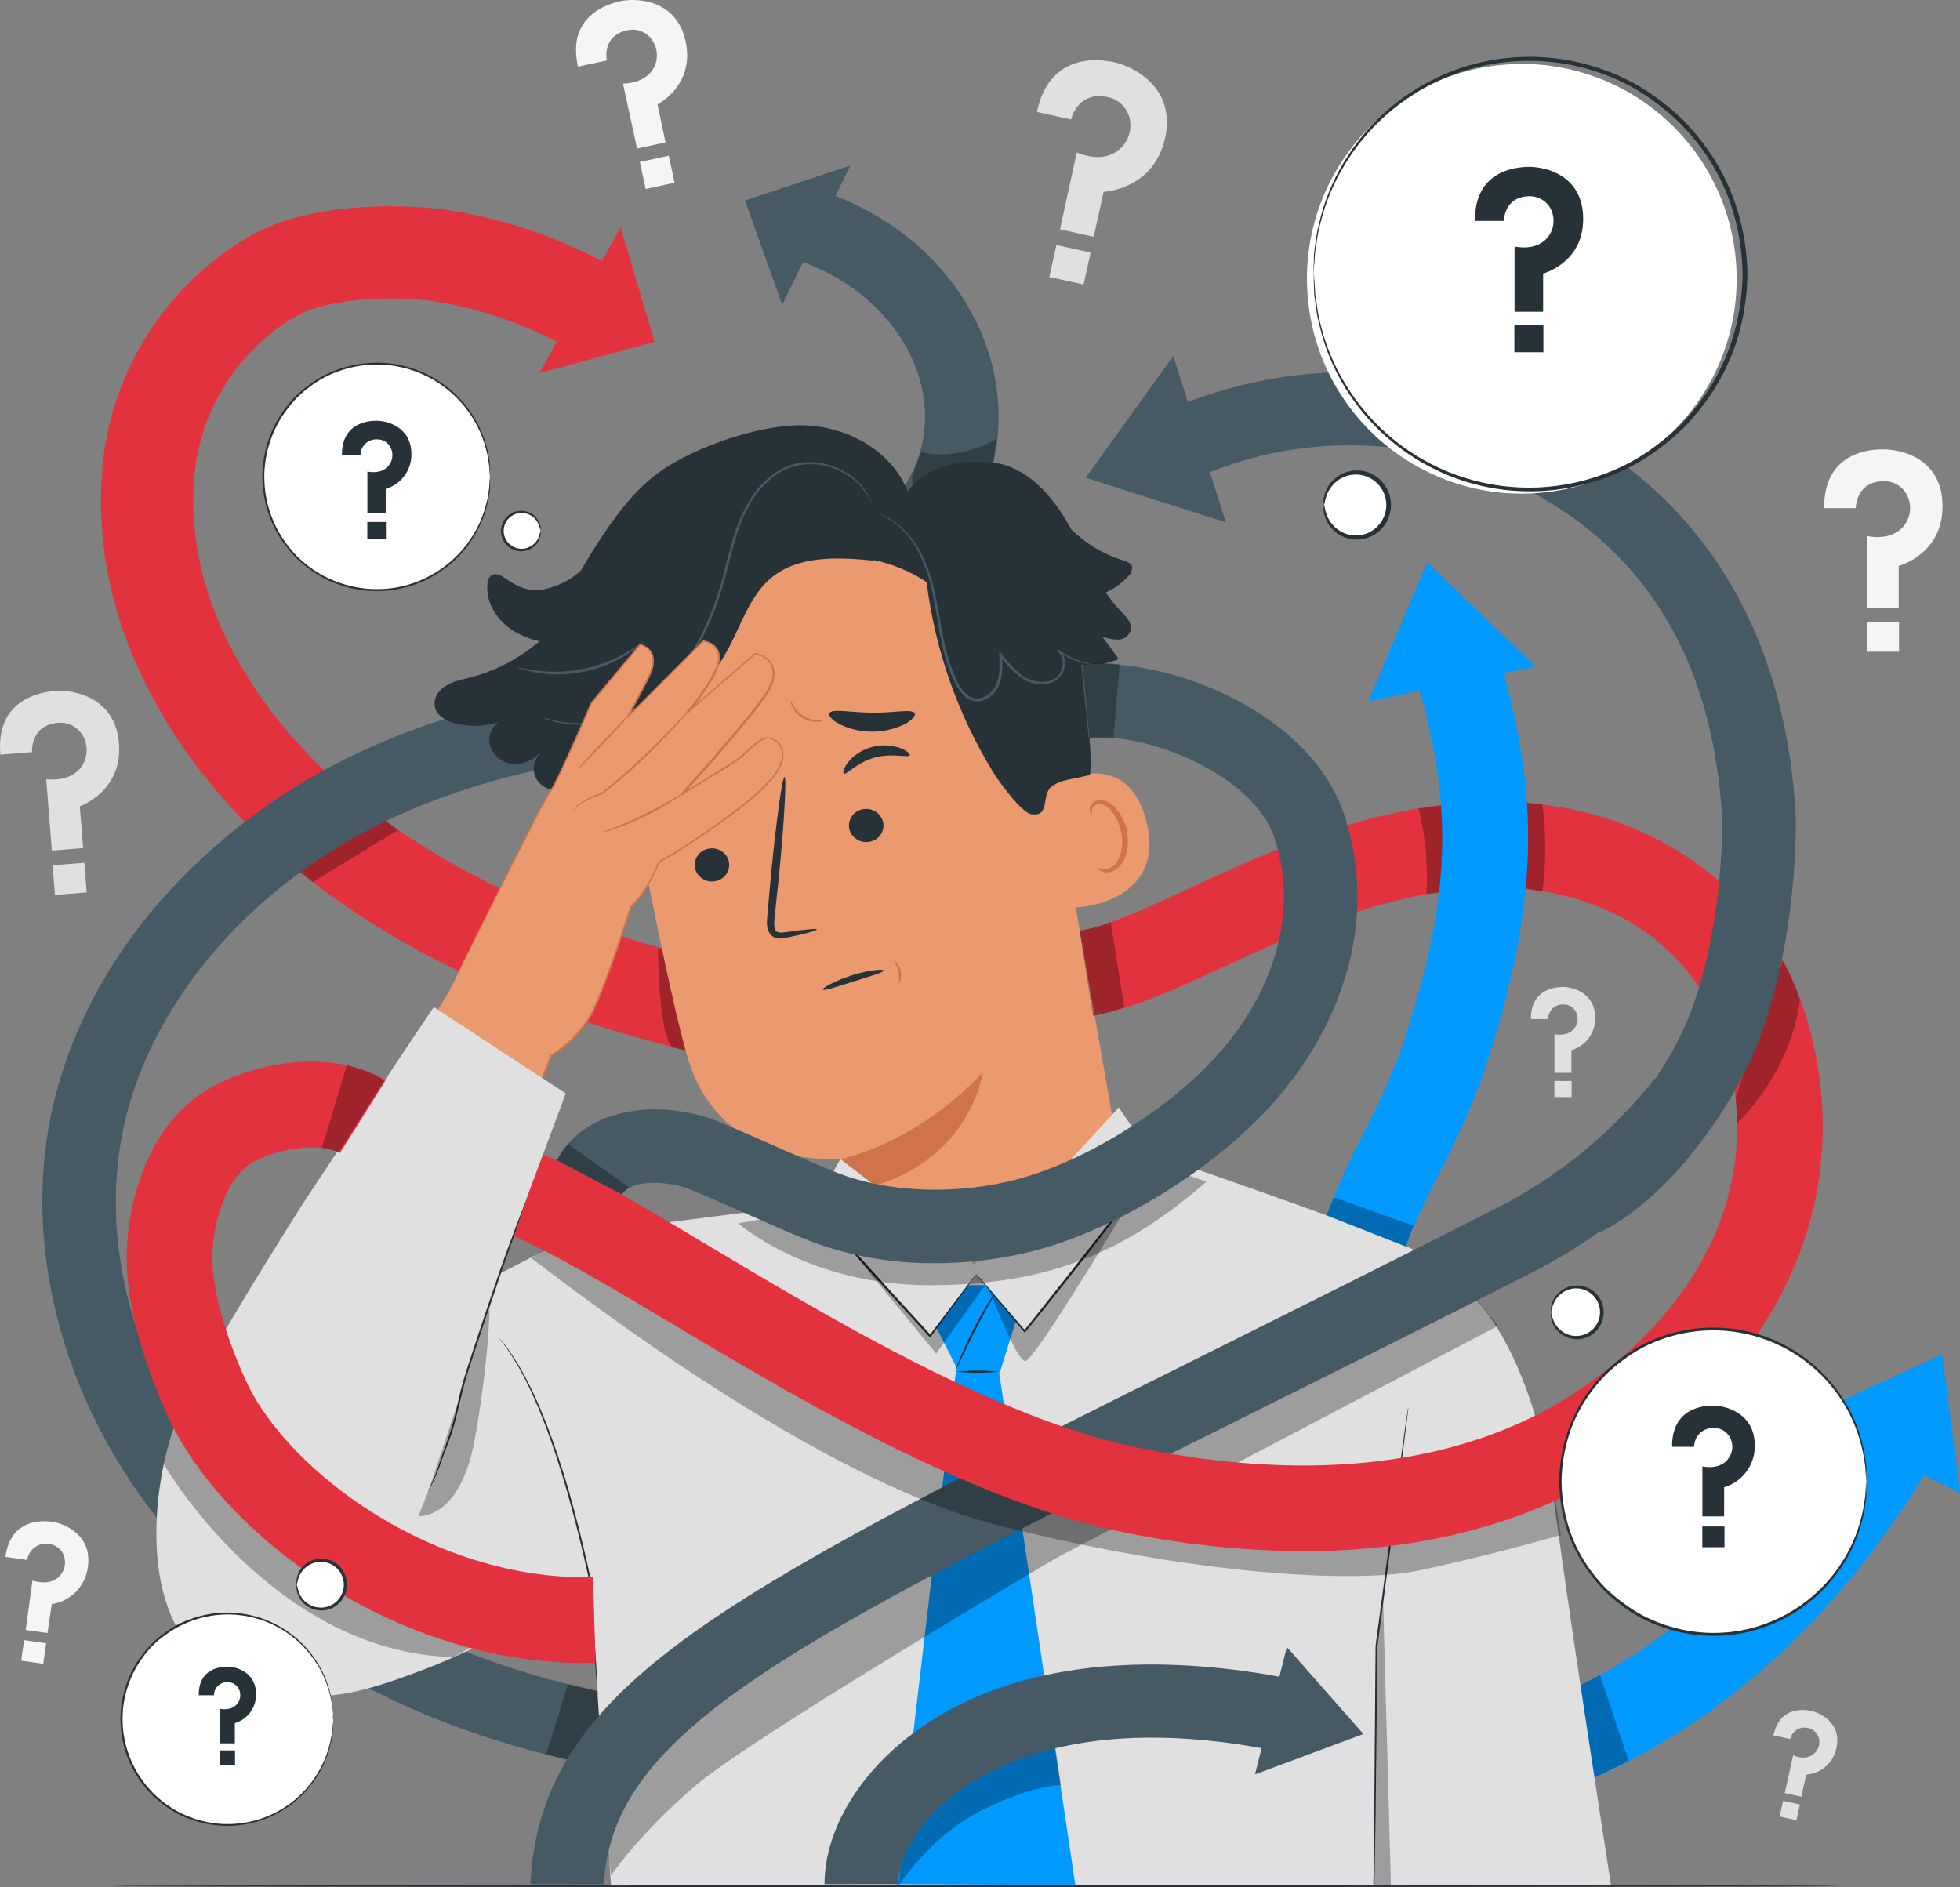 <?xml version="1.0" encoding="UTF-8"?>
<svg id="Layer_1" data-name="Layer 1" xmlns="http://www.w3.org/2000/svg" viewBox="0 0 1963.44 1890.49">
  <rect x="0" y="0" width="1963.44" height="1890.49" fill="#808080" stroke="none"/>
  <defs>
    <style>
      .cls-1, .cls-2, .cls-3, .cls-4, .cls-5, .cls-6, .cls-7, .cls-8, .cls-9, .cls-10, .cls-11 {
        stroke-width: 0px;
      }

      .cls-1, .cls-10 {
        fill: #000;
      }

      .cls-2 {
        fill: #e0e0e0;
      }

      .cls-3 {
        fill: #eb996e;
      }

      .cls-4 {
        fill: #455a64;
      }

      .cls-5 {
        fill: #f5f5f5;
      }

      .cls-6 {
        fill: #09f;
      }

      .cls-7 {
        fill: #d1734a;
      }

      .cls-8 {
        fill: #e2323d;
      }

      .cls-9 {
        fill: #263238;
      }

      .cls-12, .cls-10 {
        opacity: .3;
      }

      .cls-10 {
        isolation: isolate;
      }

      .cls-11 {
        fill: #fff;
      }
    </style>
  </defs>
  <path class="cls-2" d="M.38,755.98l31.71-2.49s-2.13-26.61,25.53-29.32c5.32-.62,10.69.44,15.38,3.03,4.68,2.59,8.45,6.57,10.76,11.4,2.04,4.01,3.1,8.44,3.1,12.94s-1.06,8.93-3.1,12.94c-4.66,9.28-15.81,18.25-37.46,16.2l5.66,71.43,31.32-2.48-3.31-41.86s43.08-14.81,39.2-63.29c-3.7-46.35-46.09-53.8-63.9-52.27-13.81.96-59.89,8.01-54.89,63.77h0Z"/>
  <path class="cls-2" d="M84.48,864.33l-31.79,2.51,2.35,29.7,31.79-2.51-2.35-29.7Z"/>
  <path class="cls-2" d="M1533.64,1020.95h17.16c-.01-1.96.37-3.9,1.12-5.7.75-1.81,1.86-3.45,3.26-4.81,1.4-1.37,3.06-2.44,4.88-3.16,1.82-.71,3.77-1.05,5.73-1,2.88-.12,5.72.65,8.14,2.21,2.42,1.56,4.29,3.83,5.37,6.5.9,2.25,1.26,4.68,1.04,7.1-.22,2.41-1.01,4.74-2.3,6.79-2.87,4.79-9.28,9.19-20.86,7.14v38.81h16.99v-22.7c6.97-2.04,13.08-6.32,17.39-12.18,4.3-5.85,6.56-12.96,6.44-20.23,0-25.14-22.52-30.97-32.19-30.97-7.36.09-32.49,1.87-32.15,32.19h-.02Z"/>
  <path class="cls-2" d="M1574.37,1082.94h-17.25v16.12h17.25v-16.12Z"/>
  <path class="cls-5" d="M5.48,1559.65l21.78,3.14c.35-2.5,1.2-4.89,2.49-7.06,1.29-2.17,3-4.05,5.03-5.54,2.03-1.49,4.34-2.57,6.79-3.16,2.45-.59,4.99-.68,7.48-.27,3.71.4,7.2,1.94,9.99,4.41,2.79,2.48,4.73,5.76,5.56,9.39.74,3.02.75,6.17.04,9.2-.71,3.02-2.13,5.84-4.13,8.22-4.57,5.58-13.55,10.02-27.97,5.32l-6.8,49.61,21.78,3.09,4.36-29.01c9.25-1.39,17.79-5.76,24.32-12.45s10.69-15.34,11.84-24.62c4.57-32.1-23.17-43.56-35.5-45.39-9.5-1.35-41.9-3.66-47.04,35.11h-.02Z"/>
  <path class="cls-5" d="M46.23,1646.22l-22.04-3.14-2.93,20.57,22.04,3.14,2.93-20.57Z"/>
  <path class="cls-5" d="M579.03,66.77l28.83-6.23s-5.27-24.22,19.82-30.1c4.81-1.24,9.89-.94,14.51.85,4.63,1.79,8.59,4.98,11.32,9.13,2.34,3.45,3.83,7.41,4.36,11.55.52,4.14.06,8.35-1.35,12.27-3.13,9.1-12.29,18.77-32.45,19.56l14.11,65.03,28.53-6.19-8.06-38.07s37.76-19.04,28.18-63.12C677.73-.7,637.75-2.31,621.5,1.22c-12.55,2.66-54.06,14.81-42.47,65.56h0Z"/>
  <path class="cls-5" d="M669.91,156.01l-28.95,6.27,5.86,27.03,28.95-6.27-5.86-27.03Z"/>
  <path class="cls-2" d="M1776.57,1738.51l16.77,3.7c.41-1.92,1.2-3.73,2.33-5.33,1.12-1.6,2.56-2.96,4.23-4,1.66-1.04,3.51-1.73,5.45-2.03,1.94-.3,3.91-.22,5.81.26,2.84.53,5.45,1.93,7.46,4.01s3.33,4.73,3.77,7.58c.38,2.41.18,4.87-.58,7.19-.75,2.32-2.05,4.42-3.77,6.14-3.88,4.05-11.06,6.93-21.78,2.44l-8.37,37.85,16.6,3.66,4.87-22.17c7.26-.5,14.15-3.36,19.62-8.15,5.47-4.79,9.21-11.25,10.66-18.38,5.44-24.52-15.33-35.07-24.74-37.16-7.19-1.61-32.1-5.27-38.33,24.4h0Z"/>
  <path class="cls-2" d="M1803.08,1807.75l-16.84-3.72-3.48,15.74,16.84,3.72,3.48-15.74Z"/>
  <path class="cls-5" d="M1827.36,509.08h31.63s0-26.57,27.62-27.05c5.33-.2,10.57,1.27,15.03,4.2,4.45,2.93,7.87,7.17,9.8,12.14,1.66,4.15,2.33,8.64,1.94,13.1-.4,4.46-1.83,8.76-4.2,12.56-5.36,8.71-17.12,16.9-38.46,13.07v71.66h31.32v-41.82s43.87-11.37,43.87-59.72-41.51-57.02-59.24-57.02c-13.59-.22-59.89,3.05-59.29,58.89h-.02Z"/>
  <path class="cls-5" d="M1902.37,623.21h-31.76v29.66h31.76v-29.66Z"/>
  <path class="cls-2" d="M1038.76,112.16l34.15,7.54s6.36-28.66,36.24-22.56c5.79,1.05,11.1,3.88,15.2,8.1,4.1,4.22,6.78,9.61,7.67,15.42.79,4.89.41,9.9-1.1,14.61-1.52,4.72-4.12,9.01-7.62,12.52-7.92,8.23-22.52,14.11-44.65,4.97l-16.81,77.01,33.76,7.45,9.98-45.08s50.05-1.79,61.59-53.97c11.02-49.92-31.19-71.39-50.35-75.66-14.68-3.35-65.38-10.85-78.06,49.66h0Z"/>
  <path class="cls-2" d="M1092.55,253.02l-34.28-7.58-7.07,31.99,34.28,7.57,7.07-31.99h0Z"/>
  <path class="cls-9" d="M1844.56,1889.4c0,.61-388.46,1.09-867.53,1.09s-867.58-.61-867.58-1.09,388.34-1.09,867.58-1.09,867.53.35,867.53,1.09Z"/>
  <path class="cls-4" d="M851.84,165.83l-105.55,34.98,37.33,104.5,68.21-139.48h0Z"/>
  <path class="cls-4" d="M863.73,618.55l-34.41-65.08c67.34-35.59,101.76-87.77,96.88-146.93-5.23-63.6-56.02-121.97-126.32-145.58l23.3-69.7c99.49,33.19,168.75,115.39,176.5,209.39,7.45,88.91-42.29,168.4-135.95,217.89h0Z"/>
  <g class="cls-12">
    <path class="cls-1" d="M922.89,452.76s32.72,10.63,75.18-12.76l-4.36,31.88-78.41,29.75-1.69-23.91,9.28-24.96h0Z"/>
  </g>
  <path class="cls-8" d="M846.83,1081.94c-219.67-30.01-397.18-95.22-527.6-193.84-110.51-83.33-154.72-167.44-169.23-195.01-37.98-72.09-54.32-150.07-47.31-225.6,13.07-138.74,113.95-222.46,178.59-244.85,54.75-18.99,127.67-18.99,175.68-10.85,53.11,9.19,104.35,27.04,151.67,52.84l-44.17,81.28c-38.42-20.97-80.02-35.51-123.14-43.04-41.64-7.14-97.36-4.09-129.68,7.1-34.19,11.8-107.68,67.95-116.83,166-5.36,57.59,7.45,117.61,37.03,173.89,12.15,23.04,49.14,93.26,143.14,164.35,117.61,88.9,280.61,148.1,484.38,175.98l-12.54,91.74h.01Z"/>
  <g class="cls-12">
    <path class="cls-1" d="M362.53,804.38l-87.55,47.31,38.25,32.02,85.42-52.14-36.11-27.18h0Z"/>
  </g>
  <g class="cls-12">
    <path class="cls-1" d="M659.26,949.87s0,86.55,14.51,99.53l30.49,7.23-23.35-101.58-21.65-5.18Z"/>
  </g>
  <path class="cls-8" d="M540.17,373.83l115.56-31.41-34.02-114.61-81.54,146.01h0Z"/>
  <path class="cls-6" d="M1429.66,1829.34l-13.07-88.56c267.33-39.21,407.33-255.26,455.07-346.34l79.28,41.55c-54.28,103.24-213.44,348.22-521.28,393.35h0Z"/>
  <path class="cls-6" d="M1963.44,1495.8l-17.77-139.08-135.86,62.51,153.63,76.58h0Z"/>
  <g class="cls-12">
    <path class="cls-1" d="M1602.81,1678.01l-21.69,11.37,13.76,92.48,36.68-17.64-28.75-86.2h0Z"/>
  </g>
  <path class="cls-4" d="M627.29,1774.5c-121.09-20.13-292.98-72.05-424.66-202.86-123.06-122.18-181.69-293.37-153.07-446.62,14.77-79.06,53.1-155.95,110.86-222.15,55.29-62.83,123-113.52,198.85-148.89,127.02-59.63,282.01-84.94,473.84-77.5l-2.83,73.58c-179.82-7.02-323.65,16.07-439.74,70.57-141.39,66.38-244.33,188.26-268.59,317.98-24.26,129.72,26.57,275.6,132.55,380.89,117.96,117.18,274.43,163.92,384.98,182.47l-12.2,72.53h.01Z"/>
  <g class="cls-12">
    <path class="cls-1" d="M568.87,1687.16l-21.74,70.43,53.75,13.76-2-77.23-30.01-6.97h0Z"/>
  </g>
  <path class="cls-3" d="M628.16,773.75c-10.48-55.99.51-113.87,30.79-162.11,30.28-48.24,77.62-83.3,132.6-98.2l11.32-3.05c124.06-26.14,215.49,64.77,238.09,189.53l83.25,475.1-163.83,144.75-91.48-52.27c-7.88-34.85-24.79-106.81-25.05-106.76s-122.36,13.64-155.68-103.36c-15.99-56.59-39.68-175.59-60.02-283.62h.01Z"/>
  <path class="cls-7" d="M844,1160.74s75.18-15.77,140.57-86.68c0,0-12.81,98.22-132.81,119.48l-7.76-32.8h0Z"/>
  <path class="cls-9" d="M696.29,870.11c1.15,4.37,3.96,8.12,7.83,10.47,3.87,2.34,8.5,3.09,12.91,2.08,2.17-.43,4.23-1.28,6.07-2.51,1.83-1.23,3.41-2.81,4.62-4.66,1.22-1.85,2.05-3.91,2.47-6.09.41-2.17.38-4.41-.09-6.56-1.15-4.39-3.96-8.15-7.84-10.49-3.88-2.34-8.52-3.08-12.93-2.06-2.17.43-4.23,1.28-6.07,2.51-1.83,1.23-3.4,2.82-4.61,4.66-1.22,1.85-2.05,3.92-2.45,6.09-.41,2.17-.37,4.4.1,6.56h0Z"/>
  <path class="cls-9" d="M667.36,818.84c2.66,1.61,12.81-11.24,30.88-16.08,18.08-4.83,33.72.56,34.85-2.18.69-1.22-2.49-4.62-9.41-7.23-9.27-3.31-19.33-3.66-28.8-1-9.39,2.52-17.73,7.97-23.83,15.55-4.18,5.57-5.01,10.24-3.7,10.93h.01Z"/>
  <path class="cls-9" d="M850.79,830.64c1.17,4.38,3.98,8.12,7.86,10.46s8.52,3.07,12.92,2.04c2.17-.42,4.24-1.26,6.09-2.49,1.84-1.23,3.42-2.81,4.64-4.66,1.22-1.85,2.05-3.92,2.46-6.1.41-2.18.36-4.41-.11-6.57-1.17-4.37-3.98-8.11-7.84-10.44-3.87-2.33-8.49-3.07-12.9-2.06-2.17.42-4.24,1.27-6.08,2.5s-3.42,2.81-4.64,4.66c-1.22,1.85-2.06,3.92-2.47,6.09-.41,2.18-.39,4.41.08,6.57h-.01Z"/>
  <path class="cls-9" d="M845.31,774.97c2.7,1.61,13.07-11.24,30.88-16.08,17.82-4.83,33.76.57,35.11-2.18.7-1.22-2.48-4.62-9.41-7.23-9.29-3.27-19.35-3.61-28.84-.96-9.38,2.51-17.72,7.95-23.83,15.51-4.36,5.88-5.18,10.24-3.92,10.93h.01Z"/>
  <path class="cls-9" d="M818.26,931.09c0-1.04-11.94,0-30.49,2.66-4.75.78-9.37,1.04-10.98-1.87-1.61-2.92-1.43-8.71-.65-14.5,1.31-12.33,2.66-25.22,4.09-38.77,5.36-55.06,7.89-99.88,5.66-100.19-2.22-.31-8.36,44.3-13.68,99.36-1.22,13.53-2.38,26.49-3.49,38.85-.3,5.71-1.69,12.46,2.53,18.73,1.09,1.47,2.5,2.68,4.12,3.52,1.62.85,3.42,1.31,5.25,1.36,2.73-.01,5.45-.36,8.1-1.04,18.39-3.75,29.75-6.97,29.54-8.1h0Z"/>
  <path class="cls-9" d="M916.35,714.64c-2.39-4.83-20.69-.39-42.78-.65-22.08-.26-40.38-4.36-42.78.61-1.04,2.31,2.53,6.71,10.19,10.85,10.17,4.97,21.35,7.55,32.67,7.55s22.5-2.58,32.67-7.55c7.45-4.05,11.07-8.49,10.02-10.81h.01Z"/>
  <path class="cls-9" d="M652.12,766c4.83,3.18,18.47-4.88,36.15-9.63,17.69-4.75,33.46-5.57,35.81-10.76,1-2.48-2.44-6.01-9.97-8.23-10.28-2.53-21.05-2.26-31.19.79-10.19,2.69-19.45,8.11-26.79,15.68-5.18,5.84-6.19,10.59-4.01,12.16h0Z"/>
  <path class="cls-3" d="M1055.05,786.73c1.74-1.39,74.49-43.08,93.74,37.9,19.25,80.98-73.22,86.25-74.05,83.94-.83-2.31-19.69-121.84-19.69-121.84Z"/>
  <path class="cls-7" d="M1099.35,869.37c.3-.35,1.65.66,4.36,1.18,3.69.61,7.48-.22,10.59-2.31,7.84-5.19,11.8-20.48,8.71-35.16-1.43-6.98-4.41-13.56-8.71-19.25-1.36-2.32-3.26-4.28-5.53-5.72-2.27-1.44-4.86-2.32-7.54-2.55-1.72-.06-3.41.5-4.77,1.57s-2.29,2.58-2.64,4.27c-.56,2.53.35,4.01,0,4.36-.34.34-2.04-.96-2.22-4.36-.01-2.12.69-4.17,2-5.83,1.83-2.22,4.46-3.63,7.32-3.92,6.32-1.05,13.33,3.35,17.68,9.06,5.13,6.18,8.66,13.52,10.28,21.39,3.35,16.42-1.39,33.67-12.29,39.86-2.02,1.14-4.28,1.81-6.6,1.97s-4.65-.21-6.81-1.06c-3.23-1.57-4.09-3.27-3.83-3.49h0Z"/>
  <path class="cls-9" d="M435.32,704.32c.29-5.09,2.56-9.88,6.32-13.33,7.93-7.71,18.77-9.54,29.05-12.2,25.69-6.66,49.53-19.08,69.7-36.33-8.96-1.99-17.54-5.39-25.44-10.06-16.2-9.89-28.53-28.1-26.7-47-.04-1.77.33-3.53,1.08-5.13s1.88-3.01,3.27-4.1c4.84-2.87,10.67,1.18,15.34,4.36,15.29,10.54,27.79,13.68,45.34,7.53,10.65-3.26,20.42-8.89,28.58-16.47l.74-1.35c3.18-5.36,6.27-10.5,9.37-15.46,23.21-37.5,44.38-64.69,68.73-81.98,35.68-25.4,100.19-47.65,143.97-46.74,43.77.91,88.81,25.48,104.54,66.3,18.43-25.05,53.14-33.19,83.98-28.66l.66-.48c33.97,3.66,59.72,32.49,76.62,62.25.96,1.61,1.79,3.27,2.7,4.92,14.61,14.38,32.46,25.03,52.06,31.06,3.44,1.04,7.4,2.39,8.71,5.79.31,1.76.17,3.56-.42,5.25-.59,1.69-1.6,3.19-2.94,4.38-6.29,7.15-14.08,12.82-22.82,16.6,4.63,7,9.88,13.58,15.68,19.64,4.97,5.18,10.89,11.32,9.32,18.29-.87,2.63-2.53,4.95-4.75,6.62-2.22,1.67-4.89,2.63-7.67,2.74-5.55.08-11.05-.99-16.16-3.13l16.51,22.61c-10.93,4.64-22.79,6.65-34.63,5.88.52,31.49,8.71,88.03,5.92,110.12-21.39,5.53-27.14,4.36-37.11,10.63-13.07,8.02-1.61,31.54-21.56,28.84-10.11-1.35-32.8-33.11-38.2-41.82-35.71-58.06-58.51-123.11-66.87-190.75-16.33-10.83-34.6-18.4-53.79-22.3l1.7.91c-35.85-3.53-75.97-5.88-103.63,17.21-21.47,17.86-29.71,46.57-43.08,71.09-25.35,46.48-59.5,76.23-110.42,90.78,3.92,36.86,16.55,95.57,22.82,129.33l-44.48-59.89v.3c-3.22-3.39-6.1-6.88-8.71-10.36l-.91-1.05c-4.36-5.79-9.01-11.36-13.94-16.68l-.26.34c-14.24,20.26-46.7,2.27-37.11-20.56,1.92-4.54,4.5-8.77,7.67-12.54-3.14,4.93-7.5,8.97-12.66,11.72s-10.94,4.11-16.79,3.96c-5.83-.35-11.38-2.62-15.79-6.45s-7.44-9-8.61-14.72c-.49-3.92.06-7.9,1.59-11.55,1.53-3.65,3.99-6.83,7.13-9.23-14.4,4.67-29.87,4.96-44.43.83-9.32-2.92-19.56-8.75-19.21-19.95h0Z"/>
  <path class="cls-4" d="M880.33,514.88c5.01,2.31,9.85,4.99,14.46,8.01,12.05,9.05,21.56,21.05,27.62,34.85,4.38,9.42,7.81,19.25,10.24,29.36,2.66,10.89,4.36,22.78,6.71,35.28,1.99,13.23,4.79,26.33,8.41,39.2,2.03,6.79,4.56,13.41,7.58,19.82,2.76,6.97,7.26,13.12,13.07,17.86,2.61,1.81,5.66,2.92,8.83,3.2,3.17.28,6.36-.27,9.25-1.59,5.6-2.43,10.2-6.68,13.07-12.07,5.49-10.71,4.7-22.47,4.36-32.84l-2.44.87c5.72,8.07,12.58,15.26,20.38,21.34,7.47,5.64,16.84,8.17,26.14,7.06,4.3-.58,8.36-2.35,11.72-5.09,3.1-2.66,5.3-6.2,6.31-10.15,1.03-3.63,1.03-7.47,0-11.1-.97-3.38-3.1-6.31-6.01-8.28l-.96,1.39c8.97,6.44,19.2,10.89,30.01,13.07,2.87.61,5.78,1,8.71,1.18.99.12,1.98.12,2.96,0-.95-.28-1.93-.46-2.92-.52-2.93-.37-5.84-.89-8.71-1.57-10.53-2.53-20.45-7.11-29.19-13.5l-1,1.43c2.55,2.02,4.41,4.78,5.31,7.91.9,3.12.8,6.46-.3,9.52-.96,3.53-2.96,6.69-5.75,9.06-3.08,2.39-6.76,3.9-10.63,4.36-8.66.93-17.34-1.5-24.26-6.79-7.53-6.01-14.16-13.07-19.69-20.95l-2.61-3.4v4.36c.48,10.37,1.04,21.78-3.96,31.36-2.59,4.78-6.68,8.57-11.63,10.8-2.45,1.15-5.17,1.62-7.87,1.38s-5.29-1.18-7.51-2.73c-5.42-4.44-9.61-10.19-12.15-16.73-2.98-6.28-5.49-12.77-7.49-19.42-3.61-12.71-6.45-25.63-8.49-38.68-2.18-12.5-4.36-24.39-7.01-35.41-2.53-10.24-6.12-20.18-10.72-29.66-6.33-13.95-16.25-25.98-28.75-34.85-4.58-3.27-9.67-5.74-15.07-7.32l-.02-.02Z"/>
  <path class="cls-4" d="M541.61,717.95s.35.22,1.13.57l3.48,1.43c1.87.84,3.81,1.52,5.79,2.05,2.66.84,5.37,1.52,8.1,2.05,17.61,3.42,35.78,2.37,52.88-3.05,25.46-7.91,48.09-23.04,65.12-43.56,19.6-22.7,34.32-52.71,44.43-85.47,5.18-16.42,8.71-32.8,13.07-48.22,3.91-14.91,9.91-29.2,17.82-42.43,7.18-11.9,17.21-21.83,29.19-28.88,5.44-3.03,11.32-5.17,17.43-6.36,5.74-1.07,11.61-1.34,17.42-.79,17.67,1.64,34.06,9.88,45.91,23.09,4.05,5.03,7.53,10.49,10.36,16.29-.07-.42-.2-.83-.39-1.22l-1.44-3.49c-2.07-4.39-4.66-8.51-7.71-12.29-4.96-5.86-10.84-10.86-17.43-14.81-8.83-5.22-18.68-8.48-28.88-9.58-5.94-.58-11.94-.36-17.82.65-6.38,1.2-12.55,3.38-18.25,6.49-12.4,7.13-22.78,17.29-30.18,29.53-8.16,13.38-14.32,27.88-18.3,43.04-4.57,15.55-8.06,31.88-13.07,48.13-10.02,32.54-24.57,62.2-43.56,84.63-16.69,20.24-38.82,35.26-63.77,43.3-16.78,5.47-34.65,6.81-52.06,3.88-6.52-1.29-12.97-2.96-19.3-5.01l.03.03Z"/>
  <path class="cls-4" d="M518.35,668.51c1.56.86,3.23,1.51,4.97,1.92,4.61,1.48,9.33,2.62,14.11,3.4,7.1,1.19,14.28,1.77,21.47,1.74,17.7-.08,35.21-3.7,51.49-10.63,6.63-2.81,12.99-6.19,19.04-10.1,4.07-2.61,7.95-5.53,11.59-8.72,2.57-2.26,3.92-3.57,3.79-3.74s-6.06,4.36-16.47,10.71c-6.07,3.62-12.4,6.76-18.95,9.41-16.08,6.49-33.19,10.02-50.53,10.42-7.08.13-14.15-.25-21.17-1.13-11.98-1.53-19.21-3.79-19.34-3.27h0Z"/>
  <path class="cls-9" d="M885.16,972.29c.31,1.79-13.37,5.71-29.97,10.93-16.59,5.23-30.14,9.8-30.88,8.15-.74-1.65,11.89-8.71,28.97-14.24,17.08-5.53,31.88-6.53,31.88-4.84Z"/>
  <path class="cls-7" d="M824.18,721.74c-1.86,1.04-3.98,1.52-6.1,1.39-5.14.08-10.18-1.36-14.5-4.13-4.38-2.7-7.87-6.6-10.07-11.24-1.04-1.85-1.52-3.97-1.39-6.1,1.01,1.75,1.93,3.55,2.74,5.4,2.42,4.12,5.8,7.61,9.85,10.15,4.05,2.52,8.66,4.01,13.41,4.36,2.02-.05,4.04.02,6.06.17h0Z"/>
  <path class="cls-7" d="M900.19,985.15c.55-3.94.55-7.95,0-11.89-1.14-3.81-2.77-7.45-4.83-10.84,0,0,1.44.52,3,2.26,1.99,2.38,3.36,5.22,3.98,8.26.63,3.04.48,6.19-.41,9.16-.61,2-1.48,3.18-1.75,3.05h.01Z"/>
  <path class="cls-3" d="M449.57,993.77s95.39-193.49,101.93-201.29,41.3-88.69,41.3-88.69l48.44-58.11s22.82,3.44,8.32,32.93l-20.61,39.2,75.75-76.1s22.47,2.61,13.72,26.44c-6.49,17.73-29.62,45.13-29.62,45.13l67.99-59.02s28.31,4.36,14.72,34.06c-8.71,19.3-88.12,106.9-88.12,106.9,0,0,39.55-24.44,52.27-32.54,12.72-8.1,25.4-25.74,34.63-24.09,9.23,1.65,25.35,15.99,1.3,43.25-24.05,27.27-91.48,70.74-101.45,76.14l-9.89,5.4s-11.67,30.49-28.19,44.95c0,0-27.14,85.98-40.81,109.64-9.78,15.99-23.22,29.42-39.2,39.2l-41.73,112.73-119.57-82.02,58.81-94.14v.03Z"/>
  <path class="cls-7" d="M449.57,993.77s-1.26,2.18-3.79,6.27c-2.53,4.1-6.27,10.28-11.2,18.3l-43.21,69.69v-.61l119.18,82.29-1.05.3c12.5-33.8,26.57-71.87,41.65-112.77.07-.17.19-.31.34-.4,11.43-7.06,21.6-15.96,30.1-26.35,4.41-5.36,8.2-11.21,11.28-17.43,3.05-6.31,5.88-13.07,8.71-19.64,10.59-26.92,20.17-55.58,29.66-85.16.06-.14.15-.28.26-.39,6.22-5.95,11.56-12.75,15.85-20.21,4.64-7.83,8.69-16,12.11-24.44.08-.2.22-.36.39-.48,5.01-2.79,10.15-5.4,14.99-8.45,4.83-3.05,9.8-6.14,14.68-9.37,9.76-6.45,19.52-13.07,29.19-20.04s19.38-14.2,28.79-21.78c9.62-7.52,18.46-15.98,26.4-25.26,3.94-4.69,6.9-10.13,8.71-15.99.91-2.85,1.08-5.89.49-8.82s-1.91-5.67-3.85-7.96c-1.99-2.22-4.53-3.89-7.36-4.83-1.4-.41-2.87-.5-4.31-.28s-2.81.77-4.01,1.58c-5.24,3.47-10.12,7.45-14.55,11.89-4.63,4.5-9.73,8.5-15.2,11.94l-16.42,10.28-33.58,20.39c-.11.07-.23.12-.35.14-.13.02-.26.02-.39-.01s-.25-.08-.35-.16c-.11-.07-.2-.17-.26-.28-.12-.17-.19-.37-.19-.59s.07-.42.19-.59l18.29-20.51c17.43-19.87,34.85-39.68,50.97-59.89,4.05-5.05,8.01-10.15,11.76-15.38,3.93-4.97,7-10.56,9.06-16.55,1.1-2.86,1.58-5.91,1.39-8.96-.18-3.06-1.03-6.03-2.48-8.73-1.77-2.47-4.01-4.56-6.58-6.16-2.58-1.6-5.45-2.67-8.44-3.16h.78l-68.08,58.94c-.18.17-.42.28-.68.28s-.49-.1-.67-.28c-.14-.18-.22-.41-.22-.63s.08-.45.22-.63c9.74-11.45,18.39-23.79,25.83-36.86,1.8-3.19,3.26-6.56,4.36-10.06,1.2-3.34,1.57-6.93,1.09-10.45-.54-3.46-2.38-6.57-5.14-8.72-2.78-2.12-6.04-3.49-9.5-4.01l.74-.26-75.71,75.97c-.16.16-.38.25-.61.25s-.45-.09-.61-.25c-.11-.15-.17-.33-.17-.52s.06-.37.17-.52l20.17-38.29c1.56-3.1,2.85-6.32,3.87-9.62.49-1.63.86-3.29,1.14-4.97.15-1.65.15-3.32,0-4.97-.24-3.27-1.61-6.35-3.88-8.71-2.31-2.25-5.23-3.77-8.41-4.36l.7-.3-48.52,58.02c-9.89,22.83-19.48,44.56-29.01,64.91-2.4,5.09-4.79,10.1-7.28,14.98-1.26,2.44-2.52,4.79-3.96,7.14-1.44,2.35-2.92,4.36-4.36,6.75-5.14,9.23-9.8,18.38-14.38,27.18-18.12,35.28-33.41,65.86-46,90.91l-28.88,57.72c-3.27,6.58-5.79,11.59-7.54,14.99-1.74,3.39-2.61,5.09-2.61,5.09,0,0,.78-1.74,2.44-5.18l7.36-15.11,28.49-57.89c12.46-25.09,27.66-55.71,45.69-91.08,4.58-8.71,9.19-17.94,14.33-27.23,1.33-2.36,2.78-4.64,4.36-6.84,1.39-2.22,2.66-4.66,3.87-7.06,2.49-4.84,4.84-9.85,7.23-14.95,9.5-20.34,19.04-42.08,28.88-64.94l48.56-58.11c.09-.1.2-.17.31-.22.12-.05.26-.06.39-.04,3.54.64,6.8,2.36,9.32,4.93,2.54,2.61,4.09,6.03,4.36,9.67.2,1.78.2,3.57,0,5.36-.27,1.76-.65,3.51-1.13,5.23-1.07,3.39-2.41,6.7-4.01,9.89l-20.13,38.38-1.35-1c24.22-24.39,49.47-49.76,75.75-76.1.12-.06.24-.09.37-.09s.25.03.37.09c3.78.55,7.36,2.05,10.41,4.36,3.11,2.41,5.18,5.92,5.79,9.8.56,3.81.18,7.69-1.09,11.32-1.07,3.62-2.53,7.11-4.36,10.41-7.5,13.21-16.26,25.66-26.14,37.2l-1.35-1.31,67.99-59.06c.1-.09.22-.15.35-.19s.26-.05.39-.03c3.24.61,6.35,1.77,9.19,3.44,2.93,1.63,5.4,3.96,7.19,6.79,1.6,2.93,2.55,6.17,2.78,9.5.23,3.33-.26,6.67-1.43,9.8-1,3.12-2.33,6.13-3.96,8.97-1.61,2.83-3.53,5.44-5.36,8.1-3.83,5.27-7.8,10.37-11.85,15.46-16.24,20.26-33.5,40.08-51.05,59.98l-18.29,20.52-1.22-1.48,33.02-20.65c10.89-7.06,22.35-13.07,31.36-21.78,4.57-4.54,9.57-8.61,14.94-12.16,1.46-.82,3.03-1.43,4.66-1.83,1.71-.34,3.49-.23,5.14.35,3.1.81,5.95,2.4,8.27,4.62,2.15,2.51,3.63,5.53,4.29,8.77s.49,6.59-.5,9.75c-1.83,6.1-4.86,11.78-8.93,16.68-8,9.41-16.95,17.99-26.7,25.57-9.45,7.71-19.12,14.94-28.84,21.78-9.71,6.84-19.51,13.64-29.32,20.04-4.88,3.23-9.76,6.36-14.72,9.41-4.97,3.05-10.07,5.71-15.03,8.49l.4-.48c-3.44,8.55-7.54,16.8-12.29,24.7-4.32,7.67-9.72,14.69-16.03,20.83l.26-.44c-9.54,29.66-19.13,58.28-29.8,85.29-2.66,6.71-5.49,13.33-8.71,19.74-3.16,6.33-7.02,12.29-11.5,17.77-8.61,10.52-18.92,19.53-30.49,26.66l.35-.4-42.08,112.73c-.03.09-.07.16-.12.23-.06.07-.12.12-.21.16-.08.04-.16.06-.25.06s-.17-.02-.25-.05l-119.09-82.5c-.07-.09-.11-.2-.11-.31s.04-.22.11-.3c18.86-30.14,33.58-53.62,43.56-69.69l11.41-18.12c2.35-4.27,3.96-6.36,3.96-6.36h.07Z"/>
  <path class="cls-7" d="M699.64,701.05c-1.22,1.87-2.6,3.64-4.14,5.27-2.79,3.31-6.92,8.06-12.06,13.81-10.41,11.5-25.05,27.14-42.3,43.3-12.13,11.48-24.87,22.3-38.16,32.41-8.25,2.34-16.07,6.02-23.13,10.89-5.05,3.48-7.58,5.88-7.71,5.75s.52-.74,1.69-1.87c1.75-1.64,3.58-3.18,5.49-4.62,6.99-5.2,14.83-9.14,23.17-11.63h-.26c11.02-8.71,24.17-19.82,37.81-32.62,17.43-16.12,31.98-31.54,42.6-42.78l12.55-13.37c1.37-1.62,2.85-3.13,4.44-4.53h.01Z"/>
  <path class="cls-7" d="M632.52,713.29c-2.09,3.22-4.47,6.22-7.14,8.97-4.62,5.36-11.2,12.59-18.69,20.38l-19.16,19.87c-2.54,2.88-5.29,5.56-8.23,8.01,2.1-3.2,4.51-6.19,7.19-8.93,4.7-5.32,11.37-12.51,18.82-20.3l19.08-19.95c2.5-2.9,5.22-5.59,8.15-8.06h-.02Z"/>
  <path class="cls-7" d="M685.14,794.27c-.83.87-1.77,1.63-2.78,2.26-1.87,1.35-4.62,3.23-8.1,5.49-9.09,5.76-18.48,11.01-28.14,15.73-9.68,4.69-19.61,8.84-29.75,12.41-3.92,1.35-7.1,2.39-9.32,3-1.12.42-2.29.68-3.48.79,4.01-1.92,8.12-3.61,12.33-5.05,7.62-3.05,18.08-7.45,29.36-13.07,11.28-5.62,21.17-10.98,28.27-15.11,3.74-2.38,7.63-4.53,11.63-6.45h-.02Z"/>
  <path class="cls-2" d="M434.63,1008.89c-4.36,5.53-127.8,191.67-127.8,191.67,0,0-116.74,181.9-133.82,233.09-24.92,74.71-30.49,204.25,50.09,238.97,80.59,34.72,108.33,35.85,205.56-1.65,60.37-23.77,116.99-56.14,168.1-96.09l-19.08-338.55-78.41,40.25,67.48-181.16-132.12-86.51v-.02Z"/>
  <path class="cls-2" d="M1473.22,1296.99s62.77,50.22,85.51,221.37c14.33,108.07,55.06,369.91,55.06,369.91l-237.31.52s-47.7-337.85-42.82-342.94c4.88-5.1,139.57-248.86,139.57-248.86h-.01Z"/>
  <path class="cls-2" d="M577.68,1236.31l267.15-34.28s50.4,80.72,149.06,64.95c138.52-22.13,135.04-119.84,135.04-119.84,0,0,230.51,79.15,275.12,99.14,26.48,11.66,50.09,28.96,69.18,50.7,0,0-81.89,317.99-84.46,321.82-2.57,3.84-18.07,272.99-12.28,270.08,2.48-1.31-751.89,0-764.39,0l-22.7-320.95-78.84-273.73,67.13-57.89h0Z"/>
  <path class="cls-9" d="M534.29,1186.61c-.28,1.07-.64,2.12-1.09,3.13-.83,2.22-1.96,5.14-3.39,8.72-2.92,7.71-7.23,18.82-12.29,32.71-10.19,27.66-23.26,66.26-37.33,108.9-6.97,21.47-14.42,41.55-18.56,60.59-2.31,9.5-4.36,18.51-6.75,26.88-2.16,7.78-4.77,15.43-7.8,22.91-2.7,6.88-4.92,13.07-6.8,18.69-1.63,4.76-3.55,9.41-5.75,13.94-1.79,3.7-3.22,6.57-4.36,8.71-.47,1.01-1,1.99-1.61,2.92.36-1.05.78-2.09,1.26-3.09l3.92-8.71c2.07-4.54,3.87-9.19,5.4-13.94,1.74-5.58,3.92-11.94,6.58-18.82,5.94-16.2,10.63-32.83,14.03-49.75,4.09-19.13,11.54-39.2,18.47-60.77,14.07-42.73,27.36-81.28,37.89-108.9,5.23-13.77,9.72-24.87,13.07-32.5l3.74-8.71c.36-1.01.82-1.99,1.35-2.92h.02Z"/>
  <path class="cls-9" d="M598.85,1698.87c-.14-.73-.25-1.47-.31-2.22,0-1.61-.3-3.74-.56-6.4-.44-5.79-1.09-13.94-1.92-24.18-1.53-20.86-3.62-50.14-6.14-84.42-4.7-21.3-10.24-44.65-16.73-68.91-13.41-50.27-29.23-94.79-44.3-125.37-5.83-12.08-12.53-23.73-20.04-34.85-2.74-3.92-5.09-6.75-6.58-8.71l-1.69-2.31-.52-.83s.26.22.69.7l1.83,2.18c1.57,1.96,4.05,4.75,6.88,8.71,7.8,11.05,14.7,22.7,20.65,34.85,15.46,30.49,31.54,75.14,44.95,125.45,6.53,24.3,11.98,47.7,16.64,69.04,2.22,34.32,4.09,63.6,5.44,84.46.56,10.24,1.04,18.43,1.39,24.22,0,2.7,0,4.83.26,6.4.12.72.13,1.45.05,2.18h0Z"/>
  <path class="cls-9" d="M1376.39,1888.92v-17.64c0-12.29,0-29.84.22-51.45.35-43.56.83-103.59,1.35-169.88v-1.04c8.71-65.99,16.94-125.72,22.78-169.1l7.14-51.31c.87-5.97,1.57-10.63,2.04-13.94.22-1.48.44-2.7.57-3.62.04-.42.12-.83.26-1.22.04.42.04.84,0,1.26l-.4,3.66c-.39,3.31-.96,7.97-1.7,13.94-1.52,12.24-3.74,29.71-6.49,51.31-5.71,43.56-13.59,103.1-22.26,169.14v1.05c-.74,66.34-1.44,126.32-1.96,169.88-.35,21.78-.61,39.2-.83,51.44,0,5.97-.22,10.67-.3,13.98v3.66c-.48.7-.4-.13-.44-.13h.02Z"/>
  <path class="cls-6" d="M958.61,1365.16l-61.59,522.37,180.17.87-77.76-523.24h-40.82Z"/>
  <g class="cls-12">
    <path class="cls-1" d="M164.08,1466.87s109.29,189.09,290.67,193.23l41.38-24.52-308.18-244.68s-18.25,46.96-23.87,75.97h0Z"/>
  </g>
  <path class="cls-2" d="M818.26,1203.3l23.56-42.12s135.86,103.33,133.99,105.46c0,0,142.75-154.9,145.01-157.2l31.58,46.91s-126.11,162.43-127.85,163.83c-1.74,1.39-79.41-14.03-79.41-14.03l-65.69-30.93-61.2-71.92h.01Z"/>
  <path class="cls-6" d="M938,1330.01l22.74,44.87h40.86l16.08-51.8-30.19-35.55h-17.86l-31.63,42.47h0Z"/>
  <path class="cls-9" d="M977.81,1276.34c-.18.47-.43.91-.74,1.31l-2.39,3.48-9.28,13.07-32.93,44.82-.74,1-.79-.91-30.49-33.23c-22.78-25-43.21-47.92-57.58-64.73-7.23-8.4-13.07-15.33-16.77-20.21-1.96-2.44-3.31-4.36-4.36-5.71-.52-.65-.98-1.35-1.35-2.09.64.54,1.21,1.15,1.7,1.83,1.09,1.22,2.57,3.09,4.62,5.44,4.01,4.7,9.89,11.46,17.43,19.73,14.68,16.6,35.24,39.21,58.02,64.3l30.49,33.32h-1.53l33.54-44.34,9.76-12.63c1.04-1.31,1.96-2.4,2.66-3.31.21-.4.46-.78.74-1.13h0Z"/>
  <path class="cls-9" d="M1154.41,1166.05c1.57.61-7.36,14.33-22.78,35.06-15.42,20.74-37.33,49.18-61.85,80.15-15.34,19.43-29.89,37.55-42.47,53.06l-.69.87-.74-.87-34.85-41.78-10.01-11.85-2.53-3.18c-.31-.36-.57-.75-.79-1.18.39.29.73.63,1.04,1l2.7,2.96,10.15,11.54,35.59,41.3h-1.44l42.25-53.19c24.52-31.02,46.61-59.15,62.33-79.76,15.73-20.6,24.91-33.89,24.09-34.15v.02Z"/>
  <path class="cls-9" d="M957.64,1371.74c1.08-4.01,2.54-7.9,4.36-11.63,2.92-7.06,7.19-16.68,12.45-27.09,5.27-10.41,10.5-19.56,14.51-26.14,1.98-3.62,4.28-7.04,6.88-10.24-1.54,3.81-3.41,7.48-5.58,10.98-3.66,6.71-8.71,15.94-13.89,26.14-5.19,10.19-9.76,19.86-13.07,26.74-1.59,3.89-3.48,7.65-5.66,11.24Z"/>
  <path class="cls-9" d="M1000.6,1374.18c-14.11,1.4-28.32,1.4-42.43,0,14.11-1.45,28.32-1.45,42.43,0Z"/>
  <g class="cls-12">
    <path class="cls-1" d="M833.98,1229.78l103.84,126.32,49.53-69.39-9.54-10.36-46.17,61.98-97.66-108.55h0Z"/>
  </g>
  <g class="cls-12">
    <path class="cls-1" d="M987.36,1286.71c5.32,7.1,30.18,75.96,39.64,76.88,9.45.91,118.87-183.17,118.87-183.17l-119.27,153.29-39.25-47h.01Z"/>
  </g>
  <g class="cls-12">
    <path class="cls-1" d="M429.92,1491.66l-10.85,27.18s42.04,4.36,56.63-77.54c14.59-81.89,14.77-131.64,14.77-131.64l-60.55,181.99h0Z"/>
  </g>
  <g class="cls-12">
    <path class="cls-1" d="M1393.38,1888.97l-7.8-284.22-5.97,45.08-3.35,238.8,17.12.34Z"/>
  </g>
  <g class="cls-12">
    <path class="cls-1" d="M739.46,1225.51s71,62.42,193.1,62.03c122.1-.39,197.37-35.59,276.08-103.71l-44.69-15.51s-71.79,48.92-184.65,51.06c-112.87,2.13-182.04-3.84-182.04-3.84l-57.8,9.97h0Z"/>
  </g>
  <path class="cls-10" d="M899.97,1889.4s31.14-49.18,81.76-74.92c52.97-26.92,81.11-26.14,81.11-26.14l-6.1-41.03-75.01,2-66.82,52.27-9.15,33.97-5.79,53.84h0Z"/>
  <g class="cls-12">
    <path class="cls-1" d="M612.13,1878.78s28.23-41.86,84.9-90.25c56.67-48.4,361.33-227.9,361.33-227.9l442.35-232.43-25.4-31.5-703.4,341.42-170.84,149.28,11.07,91.39h0Z"/>
  </g>
  <path class="cls-4" d="M604.99,1887.62h-73.75c5.19-103.71,57.24-178.6,174.68-259.88,107.9-74.7,275.17-158.08,506.69-273.51,84.81-42.29,180.91-90.21,286.19-143.74,61.77-31.15,115.97-75.46,158.78-129.81l58.11,45.22c-49.47,62.88-112.11,114.16-183.52,150.23-105.54,53.62-201.77,101.62-286.71,143.96-447.66,223.2-632.75,312.02-640.45,467.53h-.02Z"/>
  <path class="cls-8" d="M584.6,1665.99c-187.04,0-360.5-126.11-415.95-246.2-16.12-34.85-42.95-102.63-41.73-164.35.96-49.09,19.73-119.44,69.39-156.21,23.57-17.42,56.63-29.83,90.74-34.15,38.51-4.79,73.75,1.35,99.14,17.42l-45.78,72.7c-18.6-11.71-69-4.58-93,13.07-18.99,14.03-33.89,52.27-34.59,88.82-.65,32.54,11.67,78.67,33.8,126.63,21.78,47.31,71.05,97.66,131.55,134.68,68.17,41.73,144.88,63.64,215.92,61.51l2.49,85.86c-4.19.13-8.19.22-11.98.22h0Z"/>
  <g class="cls-12">
    <path class="cls-1" d="M322.55,1149.85l25-82.76s28.36,7.45,37.33,15.46l-45.3,71.44"/>
  </g>
  <g class="cls-12">
    <path class="cls-1" d="M531.98,1260.45c1.74-.87,270.07,217.06,466.57,267.24,196.49,50.18,358.88,58.85,422.09,45.78,63.2-13.07,142.83-35.54,142.83-35.54l-9.23-60.77s-230.61,17.82-381.06,8.02c-150.46-9.8-513.53-224.73-513.53-224.73l-72.09-34.59-55.58,34.59h0Z"/>
  </g>
  <path class="cls-8" d="M1305.47,1554c-63.34-.37-126.46-7.32-188.35-20.74-116.52-24.79-245.81-93.04-332.93-142.22-21.78-12.33-45.47-26.13-72.22-41.86-18.08-10.67-35.59-21.13-52.27-31.1-60.76-36.33-114.47-67.21-144.79-79.28,9.32-28.8,19.03-56.28,29.19-82.2,36.72,14.59,93.08,47.92,159.64,87.73,16.64,9.93,34.02,20.3,51.96,30.93,26.14,15.51,49.44,28.92,70.79,40.99,82.19,46.39,203.56,110.68,308.53,132.99,117.61,25,286.93,37.68,425.88-43.56,64.77-38.42,117.26-91.25,147.54-149.32,34.54-66.26,40.94-137.56,19.03-211.96-32.45-110.12-144.75-171.19-279.48-151.85-84.03,12.02-156.81,45.82-221.24,75.62-48.52,22.48-90.43,41.91-130.07,48.92l-14.94-84.59c28.62-5.05,65.82-22.3,108.9-42.25,66.21-30.71,148.67-68.91,245.15-82.76,87.12-12.5,169.32,1.44,237.19,40.38,66.21,37.51,115.28,99.26,136.87,172.23,28.01,95.09,19.3,190.53-25.27,275.95-38.15,73.18-100.49,136.56-180.29,183.35-95.49,55.97-201.12,74.62-298.82,74.62v-.02Z"/>
  <g class="cls-12">
    <path class="cls-1" d="M1443.9,807.03c10.85,32.36,4.36,86.81,4.36,86.81l-19.34,1.87c1.76-28.79-.87-57.68-7.8-85.68l22.78-3Z"/>
  </g>
  <g class="cls-12">
    <path class="cls-1" d="M1545,806.03c4,28.9,4,58.22,0,87.11l-19.16-3.48v-85.82l19.16,2.18h0Z"/>
  </g>
  <g class="cls-12">
    <path class="cls-1" d="M1738.93,1098.58l1.18,26.92s53.88-49.92,63.03-124.14c-4.44-13.52-10.2-26.56-17.21-38.94l-47,136.17h0Z"/>
  </g>
  <g class="cls-12">
    <path class="cls-1" d="M1112.8,923.55c0,1.44,13.46,85.51,13.46,85.51-10.2,3.75-20.69,6.67-31.36,8.71l-13.46-85.72c10.82-1.25,21.39-4.11,31.36-8.49h0Z"/>
  </g>
  <path class="cls-4" d="M936.96,1265.46c-42.48.45-84.69-6.94-124.49-21.78-15.55-6.06-37.29-15.64-60.33-25.75-19.47-8.71-39.6-17.42-58.81-25.48-27.14-11.32-62.68-9.85-70.13,4.36l-65.34-34.37c28.79-55.23,106.85-61.81,163.7-38.07,19.82,8.32,40.29,17.43,60.07,26.14,22.3,9.8,43.34,19.08,57.41,24.57,48.13,18.73,111.82,22.04,170.36,8.71,74.97-16.94,169.14-75.92,219.15-137.26,53.05-65.08,70.52-140.78,47.91-207.74-21.34-63.21-127.76-105.46-185.83-99.58l-7.45-73.27c83.89-8.71,227.95,45.44,263.01,149.33,30.88,91.48,8.71,192.66-60.59,277.78-60.11,73.75-169.45,142.09-260,162.52-29.09,6.57-58.82,9.89-88.65,9.89h0Z"/>
  <path class="cls-4" d="M825.97,1887.57c0-50.1,30.1-104.28,80.72-144.92,124.76-100.19,307.18-78.63,404.85-56.84l-16.03,71.87c-197.46-43.99-299.47,7.67-342.73,42.38-39.21,31.54-53.19,66.82-53.19,87.43l-73.62.09h0Z"/>
  <path class="cls-4" d="M1257.25,1777.54l108.51-40.42-76.71-87.16-31.8,127.59h0Z"/>
  <g class="cls-12">
    <path class="cls-1" d="M1121.61,665.68l-6.23,73.27h-23.96l-6.93-73.57c12.33-1.66,24.82-1.56,37.12.3Z"/>
  </g>
  <g class="cls-12">
    <path class="cls-1" d="M568.87,1146.24s62.29,43.56,61.47,43.56c-3.08,1.41-5.6,3.82-7.14,6.84l-65.34-34.37c3.22-5.64,6.9-11.01,11.02-16.03h-.01Z"/>
  </g>
  <path class="cls-4" d="M1175.36,356.71l-87.77,121.84,140.39,44.78-52.62-166.62h0Z"/>
  <path class="cls-4" d="M1601.72,1234.96l-29.44-67.48h-.48c.52-.22,51.75-25,102.67-112.86,51.36-88.6,50.92-223.29,50.83-232.26-8.71-166.53-82.37-282.09-219.36-343.51l-2.22-.79c-46.48-20.46-96.62-31.32-147.39-31.92-50.78-.61-101.16,9.05-148.11,28.39l-32.1,13.29-28.1-68.08,32.15-13.07c56.17-23.12,116.43-34.66,177.17-33.91s120.69,13.76,176.27,38.26l2.53,1.09c162.18,72.74,253.04,213.7,262.84,407.67v1.09c0,6.58,2.66,161.91-60.68,271.16-63.34,109.25-129.24,139.61-136.56,142.92h-.02Z"/>
  <path class="cls-6" d="M1408.18,1248.69l-79.28-31.14c9.72-26.01,21.05-51.38,33.93-75.97,16.34-32.28,33.19-65.65,46.57-107.73,48.48-152.46,41.94-236.39,11.63-346.91l82.76-22.78c34.06,124.02,42.12,223.77-12.59,395.74-15.46,48.66-34.85,86.77-51.75,120.4-11.76,22.16-22.2,45-31.28,68.39h.01Z"/>
  <path class="cls-6" d="M1538.26,667.77l-108.68-104.41-58.85,139.18,167.53-34.76h0Z"/>
  <g class="cls-12">
    <path class="cls-1" d="M1328.91,1217.45l7.32-18.03,79.67,28.44-7.71,20.83-79.28-31.24h0Z"/>
  </g>
  <path class="cls-11" d="M1548.24,493.19c118.13-13.12,203.26-119.53,190.13-237.66-13.13-118.13-119.53-203.26-237.66-190.13-118.13,13.13-203.26,119.53-190.13,237.66,13.13,118.13,119.53,203.25,237.66,190.13Z"/>
  <path class="cls-9" d="M1315.75,274.6c.24-1.15.37-2.31.39-3.49,0-2.48.44-5.88.74-10.24,0-2.26.3-4.79.48-7.54.17-2.74.91-5.75,1.4-9.02.9-7.52,2.36-14.96,4.36-22.26,5.07-20.15,13.16-39.42,24-57.15,28.56-47.08,74.03-81.46,127.11-96.13,53.07-14.66,109.75-8.5,158.43,17.24,9.1,5,17.83,10.63,26.14,16.86,8.54,6.34,16.64,13.24,24.26,20.65,7.55,7.73,14.58,15.95,21.04,24.61,13.28,17.87,23.58,37.77,30.49,58.94,7.03,21.83,10.76,44.59,11.06,67.52-.27,22.93-3.99,45.69-11.02,67.52-6.95,21.15-17.24,41.05-30.49,58.94-6.43,8.74-13.45,17.04-21,24.83-7.61,7.42-15.72,14.32-24.26,20.65-8.3,6.23-17.04,11.86-26.14,16.86-9.02,4.71-18.35,8.81-27.92,12.29-46.85,16.98-98.15,17.14-145.11.45-46.96-16.69-86.65-49.18-112.28-91.92-10.84-17.73-18.93-37-24-57.15-1.99-7.3-3.45-14.74-4.36-22.26-.48-3.27-1.09-6.27-1.39-9.02-.31-2.74-.35-5.27-.48-7.54-.3-4.36-.56-7.75-.74-10.24-.02-1.19-.15-2.37-.39-3.53-.08,1.18-.08,2.35,0,3.53,0,2.53,0,5.92.3,10.28,0,2.31,0,4.84.31,7.58.3,2.74.78,5.79,1.18,9.1.91,7.59,2.37,15.1,4.36,22.48,4.82,20.42,12.77,39.98,23.56,57.98,15.68,26.57,36.84,49.5,62.07,67.26s53.95,29.95,84.25,35.76c38.3,7.23,77.83,4.06,114.48-9.19,9.76-3.48,19.26-7.64,28.44-12.46,9.32-5.06,18.28-10.78,26.79-17.12,8.72-6.44,17-13.45,24.79-21,7.69-7.93,14.84-16.37,21.39-25.26,13.58-18.22,24.12-38.52,31.23-60.11,7.21-22.24,11.02-45.44,11.28-68.82-.36-23.35-4.25-46.51-11.54-68.69-7.12-21.58-17.67-41.88-31.23-60.11-6.58-8.87-13.74-17.3-21.43-25.22-7.76-7.55-16.03-14.57-24.74-21-16.73-12.72-35.37-22.7-55.23-29.58-36.65-13.25-76.18-16.42-114.47-9.19-30.31,5.8-59.03,17.99-84.25,35.75-25.23,17.76-46.39,40.69-62.07,67.27-10.8,18-18.75,37.55-23.56,57.98-1.99,7.38-3.45,14.89-4.36,22.48-.4,3.27-.96,6.32-1.18,9.06-.22,2.74-.22,5.31-.31,7.62,0,4.36-.22,7.75-.3,10.28-.09,1.16-.11,2.32-.04,3.49l-.04-.02Z"/>
  <path class="cls-9" d="M1477.58,221.33h28.93s0-24.31,25.26-24.74c4.86-.17,9.66,1.18,13.73,3.85,4.07,2.68,7.2,6.55,8.97,11.09,1.51,3.8,2.11,7.9,1.74,11.97-.36,4.07-1.67,8-3.83,11.47-4.88,8.1-15.64,15.46-35.16,12.02v65.34h28.62v-38.29s40.12-10.41,40.12-54.62-37.94-52.27-54.19-52.27c-12.5.13-54.8,3.14-54.19,54.19h0Z"/>
  <path class="cls-9" d="M1546.1,325.7h-29.06v27.14h29.06v-27.14Z"/>
  <path class="cls-11" d="M1383.32,527.87c12.08-13.39,11.03-34.05-2.37-46.14-13.39-12.08-34.05-11.03-46.14,2.37-12.08,13.39-11.03,34.05,2.37,46.14,13.4,12.08,34.06,11.03,46.15-2.37h-.01Z"/>
  <path class="cls-9" d="M1326.38,505.9c.44,0,.48-2.92,1.92-7.75,2.05-6.78,6.26-12.72,11.98-16.9,4.55-3.31,9.92-5.3,15.53-5.74,5.61-.45,11.23.67,16.24,3.22,5.01,2.55,9.22,6.45,12.16,11.24,2.94,4.8,4.5,10.31,4.5,15.94s-1.56,11.14-4.5,15.94-7.15,8.68-12.16,11.24c-5.01,2.55-10.63,3.67-16.24,3.23-5.61-.45-10.99-2.43-15.53-5.74-5.72-4.19-9.93-10.12-11.98-16.9-1.44-4.83-1.48-7.76-1.92-7.76-.72,2.69-.72,5.51,0,8.19,1.51,7.56,5.69,14.33,11.76,19.08,4.52,3.6,9.89,5.98,15.59,6.92,5.7.94,11.55.42,16.99-1.52,6.67-2.48,12.42-6.93,16.48-12.77,4.06-5.84,6.24-12.78,6.24-19.9s-2.18-14.06-6.24-19.9c-4.06-5.84-9.81-10.3-16.48-12.77-5.44-1.93-11.29-2.45-16.99-1.5-5.7.94-11.06,3.32-15.59,6.91-6.06,4.77-10.23,11.52-11.76,19.08-.72,2.68-.72,5.51,0,8.19v-.03Z"/>
  <path class="cls-11" d="M489.37,496.06c10.13-61.94-31.87-120.37-93.81-130.51-61.94-10.13-120.37,31.87-130.5,93.81s31.87,120.37,93.81,130.5c61.94,10.13,120.37-31.87,130.5-93.81h0Z"/>
  <path class="cls-9" d="M490.91,477.77c-.14-.6-.21-1.21-.22-1.83,0-1.31-.22-3.09-.39-5.4,0-1.18,0-2.53-.26-3.96-.26-1.44-.48-3-.74-4.75-.49-3.95-1.29-7.85-2.4-11.68-2.67-10.61-6.91-20.75-12.59-30.1-7.47-12.4-17.24-23.25-28.79-31.97-13.96-10.63-30.23-17.82-47.48-21-19.8-3.65-40.22-1.95-59.15,4.92-10.22,3.61-19.81,8.78-28.44,15.33-4.49,3.34-8.76,6.98-12.76,10.89-3.98,4.1-7.67,8.47-11.06,13.07-6.98,9.41-12.4,19.89-16.07,31.01-7.72,23.04-7.72,47.96,0,71,3.67,11.13,9.1,21.6,16.07,31.02,3.39,4.59,7.07,8.95,11.02,13.07,4.03,3.88,8.29,7.5,12.76,10.85,4.41,3.2,9.02,6.11,13.81,8.71,4.75,2.47,9.65,4.63,14.68,6.45,18.94,6.87,39.37,8.59,59.2,4.97,15.72-2.98,30.63-9.24,43.77-18.38,13.13-9.13,24.2-20.93,32.46-34.64,5.68-9.33,9.92-19.46,12.59-30.06,1.11-3.84,1.91-7.76,2.4-11.71.26-1.7.61-3.31.74-4.75s0-2.79.26-3.96c0-2.26.3-4.05.39-5.4.01-.62.08-1.23.22-1.83.06.61.06,1.22,0,1.83v9.41c0,1.48-.4,3.05-.61,4.79-.46,3.98-1.21,7.92-2.22,11.8-2.56,10.74-6.74,21.02-12.41,30.49-13.5,22.95-34.61,40.46-59.66,49.47-25.06,9.01-52.48,8.97-77.51-.11-5.14-1.86-10.14-4.05-14.98-6.58-4.9-2.67-9.6-5.69-14.07-9.02-4.59-3.38-8.96-7.06-13.07-11.02-4.05-4.17-7.8-8.61-11.24-13.29-7.17-9.58-12.73-20.26-16.47-31.63-3.78-11.7-5.78-23.9-5.92-36.2.14-12.3,2.15-24.5,5.97-36.2,3.74-11.35,9.29-22.03,16.42-31.62,3.44-4.61,7.2-8.97,11.24-13.07,4.11-3.96,8.47-7.64,13.07-11.02,4.47-3.33,9.17-6.35,14.07-9.02,23.1-12.06,49.56-16.06,75.18-11.37,15.94,3.04,31.06,9.45,44.33,18.8,13.27,9.34,24.4,21.41,32.64,35.39,5.68,9.47,9.87,19.75,12.41,30.49,1.01,3.88,1.76,7.82,2.22,11.8.22,1.75.48,3.31.61,4.79v9.41c.05.6.05,1.19,0,1.79l-.02.02Z"/>
  <path class="cls-9" d="M342.54,455.98h18.56c-.01-2.11.4-4.21,1.22-6.16.81-1.95,2.01-3.72,3.53-5.2,1.51-1.48,3.31-2.64,5.28-3.41s4.07-1.14,6.19-1.08c3.12-.13,6.21.72,8.82,2.44s4.62,4.22,5.73,7.14c.99,2.43,1.39,5.06,1.16,7.67-.23,2.61-1.07,5.14-2.46,7.36-3.14,5.18-10.06,9.93-22.56,7.71v41.86h18.38v-24.52c7.51-2.2,14.09-6.79,18.74-13.09,4.65-6.29,7.11-13.94,7-21.76,0-27.14-24.35-33.45-34.85-33.45-7.93-.04-35.07,1.74-34.72,34.5h-.02Z"/>
  <path class="cls-9" d="M386.58,522.94h-18.64v17.43h18.64v-17.43h0Z"/>
  <path class="cls-11" d="M541.39,531.65c0,3.78-1.11,7.48-3.2,10.63-2.1,3.15-5.08,5.61-8.57,7.06-3.49,1.46-7.34,1.84-11.05,1.11-3.71-.73-7.12-2.55-9.8-5.22-2.68-2.68-4.51-6.08-5.25-9.79-.74-3.71-.36-7.56,1.08-11.06,1.44-3.5,3.89-6.49,7.04-8.59,3.14-2.11,6.85-3.23,10.63-3.23,5.06,0,9.92,2.01,13.51,5.58,3.58,3.58,5.6,8.43,5.62,13.5h-.01Z"/>
  <path class="cls-9" d="M541.39,531.65c-.26,0-.26-1.69-1.14-4.36-1.2-3.97-3.66-7.44-7.01-9.89-2.68-1.98-5.85-3.18-9.17-3.47s-6.65.35-9.62,1.84c-2.97,1.49-5.48,3.79-7.23,6.62-1.75,2.84-2.68,6.1-2.69,9.42.01,3.33.94,6.59,2.69,9.43,1.75,2.83,4.26,5.12,7.23,6.62,2.97,1.5,6.31,2.14,9.62,1.85,3.32-.29,6.49-1.49,9.17-3.47,3.36-2.43,5.82-5.91,7.01-9.89.87-2.83.87-4.36,1.14-4.36.42,1.57.42,3.22,0,4.79-.89,4.42-3.33,8.38-6.88,11.15-2.65,2.11-5.79,3.5-9.13,4.06s-6.76.26-9.95-.87c-3.97-1.39-7.41-3.97-9.84-7.4-2.43-3.43-3.74-7.52-3.74-11.73s1.31-8.3,3.74-11.73,5.87-6.01,9.84-7.4c3.19-1.12,6.61-1.42,9.95-.86,3.33.55,6.48,1.94,9.13,4.04,3.53,2.79,5.97,6.74,6.88,11.15.36,1.46.36,2.98,0,4.44v.02Z"/>
  <path class="cls-11" d="M1716.41,1637.41c84.66,0,153.29-68.63,153.29-153.29s-68.63-153.29-153.29-153.29-153.29,68.63-153.29,153.29,68.63,153.29,153.29,153.29Z"/>
  <path class="cls-9" d="M1869.61,1484.3c-.17-.82-.28-1.65-.3-2.49,0-1.79-.26-4.36-.52-7.27,0-1.61-.22-3.4-.3-5.32-.09-1.92-.65-4.09-1-6.4-.71-5.34-1.79-10.62-3.23-15.81-3.63-14.29-9.37-27.95-17.03-40.55-20.26-33.37-52.48-57.75-90.1-68.16-37.62-10.42-77.79-6.09-112.33,12.11-6.47,3.53-12.69,7.52-18.6,11.93-6.13,4.5-11.95,9.4-17.43,14.68-5.35,5.46-10.31,11.28-14.85,17.42-9.44,12.68-16.79,26.78-21.78,41.78-4.99,15.49-7.63,31.64-7.84,47.92.18,16.28,2.82,32.43,7.84,47.91,4.97,15.03,12.33,29.17,21.78,41.86,4.57,6.13,9.53,11.95,14.85,17.42,5.47,5.26,11.3,10.15,17.43,14.64,5.92,4.41,12.14,8.41,18.6,11.98,6.4,3.35,13.02,6.26,19.82,8.71,25.52,9.27,53.05,11.57,79.75,6.67,21.21-4,41.34-12.43,59.06-24.75,17.72-12.32,32.64-28.24,43.78-46.73,7.68-12.58,13.42-26.25,17.03-40.55,1.43-5.18,2.51-10.45,3.23-15.77.35-2.35.78-4.36,1-6.4.22-2.04.22-3.74.3-5.36.26-3.09.39-5.49.52-7.27.04-.73.14-1.46.3-2.18.06.82.06,1.65,0,2.48v12.68c0,1.96-.57,4.14-.87,6.45-.59,5.38-1.58,10.71-2.96,15.95-3.42,14.5-9.06,28.39-16.73,41.16-11.13,18.84-26.15,35.1-44.05,47.7-17.89,12.6-38.26,21.26-59.76,25.39-27.16,5.11-55.2,2.85-81.2-6.53-14.09-4.9-27.31-11.99-39.2-21-6.14-4.56-11.97-9.54-17.43-14.9-5.47-5.61-10.55-11.59-15.2-17.9-9.63-12.93-17.12-27.33-22.17-42.65-10.63-31.68-10.63-65.98,0-97.66,5.06-15.31,12.55-29.71,22.17-42.65,4.65-6.31,9.73-12.29,15.2-17.9,5.48-5.34,11.3-10.32,17.43-14.9,6.04-4.48,12.39-8.55,18.99-12.15,6.53-3.37,13.28-6.28,20.21-8.72,26-9.39,54.04-11.63,81.2-6.49,21.49,4.11,41.87,12.76,59.76,25.35,17.9,12.59,32.91,28.85,44.04,47.7,7.66,12.78,13.3,26.67,16.73,41.16,1.38,5.23,2.37,10.56,2.96,15.94.3,2.31.69,4.36.87,6.45.17,2.1,0,3.75,0,5.36v7.32c.05.78.05,1.57,0,2.35h.03Z"/>
  <path class="cls-9" d="M1675.03,1449.45h22.13c-.01-2.53.48-5.03,1.45-7.36.98-2.33,2.4-4.44,4.21-6.21,1.8-1.77,3.94-3.15,6.29-4.08,2.35-.92,4.86-1.37,7.39-1.3,3.73-.14,7.42.88,10.54,2.94,3.13,2.05,5.53,5.03,6.88,8.52,1.16,2.9,1.62,6.03,1.35,9.15-.28,3.11-1.29,6.11-2.96,8.76-3.75,6.23-11.98,11.85-26.92,9.23v50.05h21.78v-29.23c8.99-2.65,16.86-8.18,22.41-15.73,5.55-7.55,8.46-16.72,8.3-26.09,0-32.41-29.01-39.9-41.47-39.9-9.41-.22-41.82,2.04-41.38,41.25h0Z"/>
  <path class="cls-9" d="M1727.52,1529.21h-22.22v20.78h22.22v-20.78Z"/>
  <path class="cls-11" d="M1553.94,1314.42c-.01,5.03,1.48,9.95,4.27,14.14,2.79,4.19,6.76,7.46,11.41,9.39,4.65,1.93,9.76,2.44,14.7,1.46s9.48-3.39,13.04-6.95c3.56-3.56,5.99-8.09,6.97-13.02.99-4.94.48-10.06-1.44-14.7-1.92-4.65-5.18-8.63-9.37-11.42-4.19-2.8-9.11-4.29-14.14-4.29-6.74,0-13.2,2.68-17.97,7.44-4.77,4.76-7.46,11.22-7.47,17.96h0Z"/>
  <path class="cls-9" d="M1553.94,1314.42c.35,0,.35-2.26,1.48-6.01,1.62-5.25,4.91-9.84,9.36-13.07,3.55-2.62,7.77-4.22,12.17-4.59,4.4-.38,8.82.48,12.77,2.47,3.94,1.99,7.26,5.04,9.58,8.8,2.32,3.76,3.55,8.1,3.55,12.52s-1.23,8.75-3.55,12.52c-2.32,3.76-5.63,6.81-9.58,8.8-3.95,1.99-8.37,2.85-12.77,2.47-4.41-.38-8.62-1.97-12.17-4.6-4.45-3.24-7.73-7.82-9.36-13.07-1.14-3.79-1.14-6.06-1.48-6.06-.51,2.11-.51,4.3,0,6.4,1.2,5.87,4.44,11.11,9.15,14.81,3.51,2.82,7.69,4.71,12.14,5.47,4.44.76,9.01.37,13.26-1.12,5.27-1.85,9.84-5.3,13.06-9.85,3.23-4.56,4.97-10,4.97-15.59s-1.74-11.03-4.97-15.59c-3.23-4.56-7.79-8-13.06-9.85-4.26-1.48-8.82-1.85-13.26-1.09-4.44.76-8.62,2.63-12.14,5.44-4.71,3.71-7.95,8.97-9.15,14.85-.45,1.95-.45,3.98,0,5.92v.02Z"/>
  <path class="cls-11" d="M329.19,1753.13c17.07-56.01-14.5-115.25-70.51-132.33-56.01-17.07-115.26,14.49-132.33,70.51-17.07,56.01,14.5,115.26,70.51,132.33,56.01,17.07,115.26-14.5,132.33-70.51Z"/>
  <path class="cls-9" d="M333.79,1722.35c-.05-.58-.05-1.17,0-1.74,0-1.22,0-2.88-.39-5.01,0-1.13,0-2.35-.22-3.7s-.44-2.83-.7-4.36c-.48-3.68-1.23-7.31-2.22-10.89-2.48-9.9-6.46-19.36-11.8-28.05-12.55-21.01-32.03-36.98-55.09-45.18-23.06-8.19-48.25-8.08-71.24.31-4.69,1.71-9.26,3.73-13.68,6.06-4.55,2.44-8.91,5.21-13.07,8.27-4.23,3.06-8.25,6.4-12.02,10.02-3.7,3.82-7.14,7.9-10.28,12.2-6.47,8.72-11.5,18.43-14.9,28.75-7.2,21.5-7.2,44.76,0,66.26,3.41,10.38,8.47,20.15,14.98,28.92,3.16,4.3,6.61,8.38,10.32,12.2,3.73,3.67,7.71,7.09,11.89,10.24,4.16,3.07,8.52,5.83,13.07,8.28,17.76,9.5,37.87,13.71,57.94,12.12,20.08-1.59,39.27-8.91,55.31-21.09,10.7-8.12,19.72-18.24,26.57-29.8,5.33-8.7,9.31-18.16,11.8-28.05.99-3.59,1.73-7.24,2.22-10.93.26-1.61.57-3.05.7-4.36.13-1.3,0-2.61.22-3.7,0-2.13.31-3.83.39-5.05-.05-.56-.05-1.13,0-1.7.05.57.05,1.14,0,1.7v8.8c0,1.39-.39,2.83-.61,4.36-.4,3.72-1.08,7.41-2.05,11.02-2.37,10.03-6.26,19.63-11.54,28.49-12.6,21.42-32.3,37.75-55.69,46.16-23.39,8.41-48.98,8.37-72.33-.12-9.74-3.37-18.89-8.26-27.09-14.51-4.31-3.16-8.4-6.61-12.24-10.32-3.79-3.9-7.31-8.04-10.54-12.41-6.65-8.95-11.83-18.91-15.33-29.49-3.52-10.93-5.37-22.32-5.49-33.8.11-11.47,1.98-22.85,5.53-33.76,3.48-10.6,8.65-20.56,15.33-29.49,3.21-4.37,6.72-8.52,10.5-12.41,3.81-3.7,7.87-7.13,12.15-10.28,8.2-6.24,17.35-11.13,27.09-14.5,23.37-8.45,48.96-8.47,72.34-.05,23.38,8.42,43.08,24.76,55.68,46.18,5.28,8.83,9.17,18.43,11.54,28.44.96,3.62,1.64,7.3,2.05,11.02,0,1.61.48,3.09.61,4.36.13,1.26,0,2.61,0,3.7v5.05c.14.62.23,1.24.26,1.87l.03-.03Z"/>
  <path class="cls-9" d="M199.1,1698.27h15.25c0-1.74.35-3.47,1.02-5.07.68-1.6,1.67-3.06,2.91-4.28,1.25-1.22,2.72-2.17,4.34-2.81s3.35-.95,5.09-.91c2.58-.1,5.12.61,7.27,2.02,2.16,1.41,3.82,3.47,4.75,5.87.81,2.01,1.13,4.18.94,6.34-.19,2.16-.88,4.24-2.03,6.08-2.61,4.36-8.32,8.19-18.64,6.36v34.59h15.25v-20.25c6.22-1.82,11.68-5.64,15.52-10.87,3.84-5.22,5.86-11.57,5.74-18.05,0-22.39-20.08-27.62-28.71-27.62-6.58,0-28.97,1.61-28.71,28.62v-.02Z"/>
  <path class="cls-9" d="M235.43,1753.54h-15.38v14.37h15.38v-14.37Z"/>
  <path class="cls-11" d="M297.33,1587.53c0,4.85,1.42,9.6,4.11,13.64,2.69,4.04,6.52,7.19,11,9.05,4.48,1.86,9.41,2.35,14.17,1.41s9.13-3.27,12.57-6.7c3.43-3.43,5.77-7.8,6.72-12.56.95-4.76.47-9.69-1.39-14.18-1.85-4.48-5-8.31-9.03-11.01-4.03-2.7-8.78-4.13-13.63-4.13-6.5,0-12.73,2.58-17.33,7.16-4.6,4.59-7.19,10.82-7.2,17.31h.01Z"/>
  <path class="cls-9" d="M297.33,1587.54c.3,0,.35-2.18,1.44-5.79,1.52-5.09,4.67-9.55,8.97-12.68,3.1-2.25,6.72-3.7,10.51-4.23,3.8-.52,7.67-.1,11.27,1.22,4.38,1.64,8.15,4.58,10.81,8.42,2.66,3.84,4.09,8.4,4.09,13.08s-1.43,9.24-4.09,13.08-6.44,6.78-10.81,8.42c-3.6,1.33-7.47,1.75-11.27,1.22-3.8-.52-7.41-1.98-10.51-4.23-4.33-3.17-7.49-7.69-8.97-12.85-1.09-3.62-1.13-5.84-1.44-5.84-.53,2.03-.53,4.16,0,6.19,1.15,5.63,4.23,10.68,8.71,14.28,3.4,2.69,7.44,4.47,11.72,5.18,4.28.71,8.67.32,12.76-1.13,5-1.85,9.32-5.2,12.36-9.58,3.05-4.38,4.68-9.59,4.68-14.92s-1.63-10.54-4.68-14.92c-3.05-4.38-7.36-7.72-12.36-9.58-4.09-1.45-8.48-1.84-12.76-1.14-4.28.71-8.31,2.5-11.72,5.18-4.48,3.61-7.56,8.66-8.71,14.29-.57,2.07-.57,4.25,0,6.32h0Z"/>
</svg>
